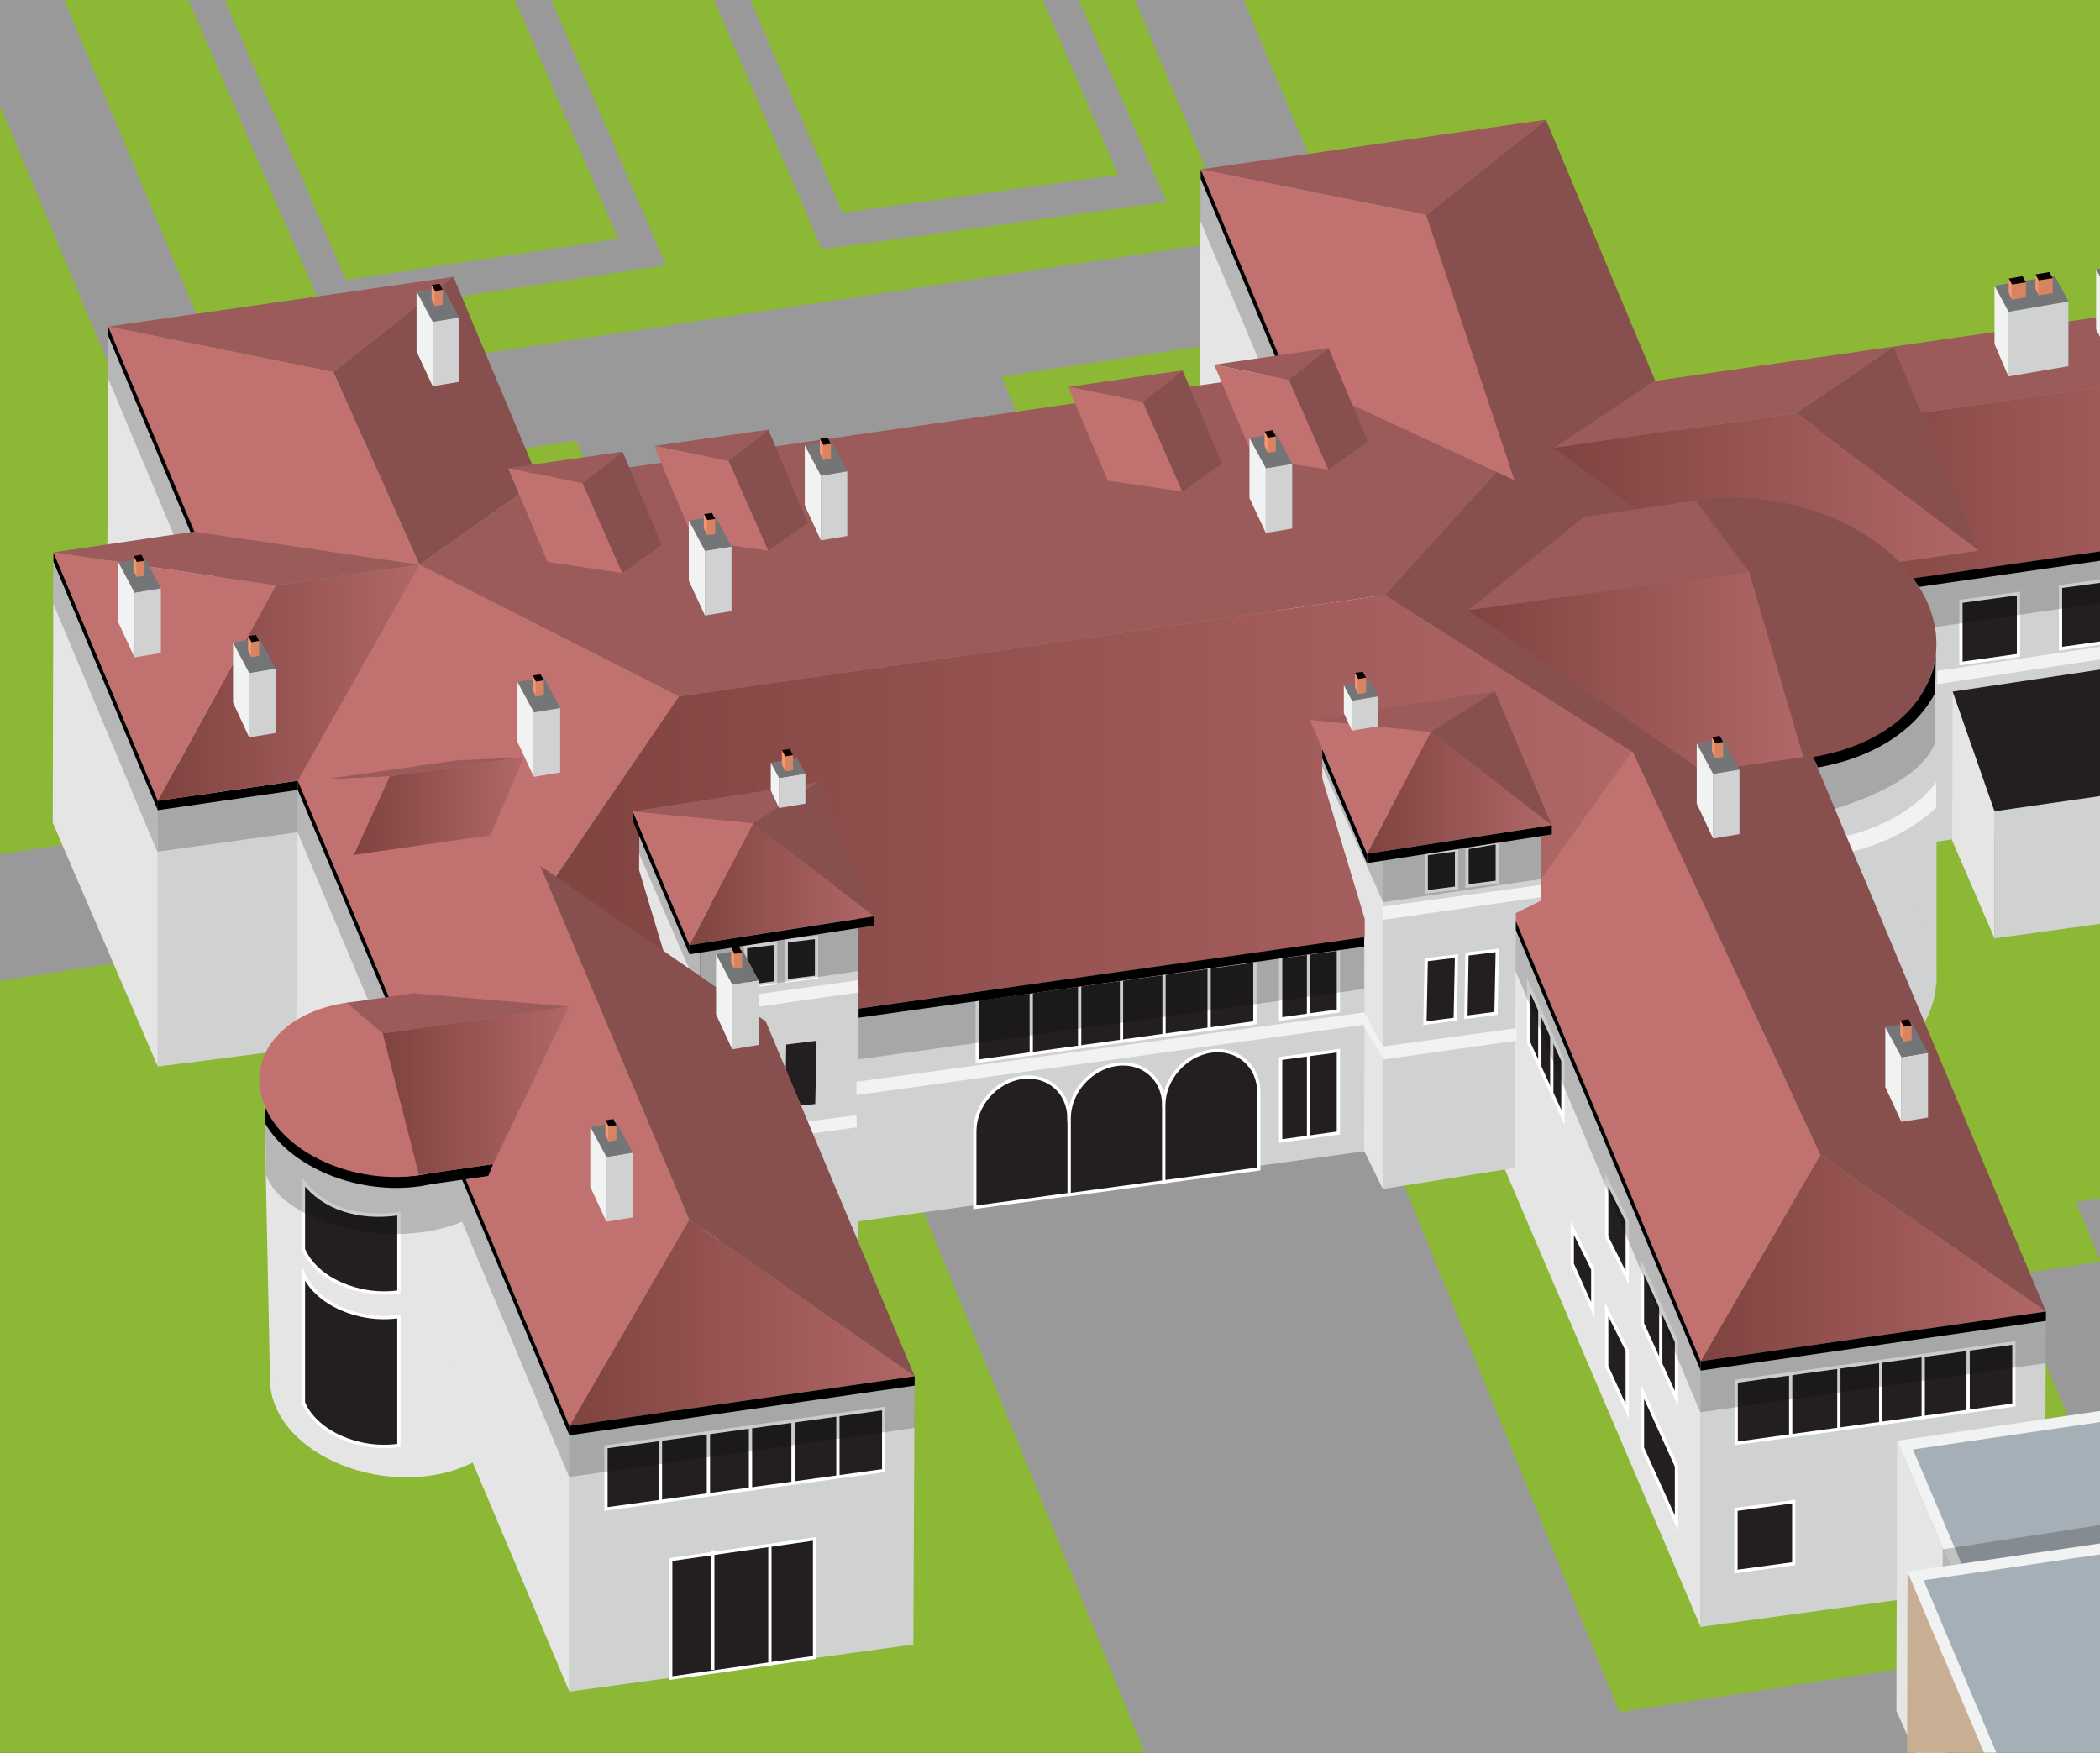 <?xml version="1.0" encoding="UTF-8"?>
<svg id="map" xmlns="http://www.w3.org/2000/svg" xmlns:xlink="http://www.w3.org/1999/xlink" viewBox="0 0 96.34 80.41">
  <rect x="0" y="0" width="96.34" height="80.41" fill="#333333" stroke="none"/>
  <defs>
    <style>
      .cls-1 {
        fill: #c8af94;
      }

      .cls-1, .cls-2, .cls-3, .cls-4, .cls-5, .cls-6, .cls-7, .cls-8, .cls-9, .cls-10, .cls-11, .cls-12, .cls-13, .cls-14, .cls-15, .cls-16, .cls-17, .cls-18, .cls-19, .cls-20, .cls-21, .cls-22, .cls-23, .cls-24, .cls-25, .cls-26, .cls-27, .cls-28, .cls-29, .cls-30, .cls-31, .cls-32 {
        stroke-width: 0px;
      }

      .cls-2 {
        fill: #747577;
      }

      .cls-33, .cls-34 {
        stroke: #fff;
        stroke-width: .15px;
      }

      .cls-33, .cls-34, .cls-35 {
        stroke-miterlimit: 10;
      }

      .cls-33, .cls-31 {
        fill: #231f20;
      }

      .cls-3 {
        fill: #a5afb7;
      }

      .cls-4 {
        fill: url(#linear-gradient);
      }

      .cls-5 {
        opacity: .2;
      }

      .cls-5, .cls-15 {
        fill: #000;
      }

      .cls-6 {
        fill: url(#linear-gradient-11);
      }

      .cls-7 {
        fill: url(#linear-gradient-10);
      }

      .cls-8 {
        fill: #0b0000;
      }

      .cls-9 {
        fill: #8cb835;
      }

      .cls-10 {
        fill: #d0d1d1;
      }

      .cls-11 {
        fill: #f1f2f2;
      }

      .cls-12 {
        fill: #d88461;
      }

      .cls-13 {
        fill: #9b5b5b;
      }

      .cls-34, .cls-35 {
        fill: none;
      }

      .cls-14 {
        fill: #999;
      }

      .cls-16 {
        fill: #884f4f;
      }

      .cls-17 {
        fill: #f7966e;
      }

      .cls-18 {
        fill: #ac9485;
      }

      .cls-19 {
        fill: #b59f86;
      }

      .cls-20 {
        fill: #f2f2f2;
      }

      .cls-21 {
        fill: url(#linear-gradient-4);
      }

      .cls-22 {
        fill: url(#linear-gradient-2);
      }

      .cls-23 {
        fill: url(#linear-gradient-3);
      }

      .cls-24 {
        fill: url(#linear-gradient-8);
      }

      .cls-25 {
        fill: url(#linear-gradient-9);
      }

      .cls-26 {
        fill: url(#linear-gradient-7);
      }

      .cls-27 {
        fill: url(#linear-gradient-5);
      }

      .cls-28 {
        fill: url(#linear-gradient-6);
      }

      .cls-35 {
        stroke: #999;
        stroke-width: 1.53px;
      }

      .cls-29 {
        fill: #3f7fb7;
      }

      .cls-30 {
        fill: #c27171;
      }

      .cls-32 {
        fill: #e5e5e5;
      }
    </style>
    <linearGradient id="linear-gradient" x1="78.02" y1="57.72" x2="93.86" y2="57.72" gradientUnits="userSpaceOnUse">
      <stop offset="0" stop-color="#7f4340"/>
      <stop offset="1" stop-color="#b16767"/>
    </linearGradient>
    <linearGradient id="linear-gradient-2" x1="26.12" y1="60.69" x2="41.96" y2="60.69" xlink:href="#linear-gradient"/>
    <linearGradient id="linear-gradient-3" x1="25.19" y1="37.08" x2="74.9" y2="37.08" xlink:href="#linear-gradient"/>
    <linearGradient id="linear-gradient-4" x1="83.35" y1="21.71" x2="103.77" y2="21.71" xlink:href="#linear-gradient"/>
    <linearGradient id="linear-gradient-5" x1="16.23" y1="36.98" x2="24.02" y2="36.98" xlink:href="#linear-gradient"/>
    <linearGradient id="linear-gradient-6" x1="71.29" y1="22.9" x2="90.79" y2="22.9" xlink:href="#linear-gradient"/>
    <linearGradient id="linear-gradient-7" x1="62.71" y1="36.38" x2="71.19" y2="36.38" xlink:href="#linear-gradient"/>
    <linearGradient id="linear-gradient-8" x1="31.63" y1="40.56" x2="40.11" y2="40.56" xlink:href="#linear-gradient"/>
    <linearGradient id="linear-gradient-9" x1="67.35" y1="30.81" x2="82.73" y2="30.81" xlink:href="#linear-gradient"/>
    <linearGradient id="linear-gradient-10" x1="17.56" y1="50.04" x2="26.1" y2="50.04" xlink:href="#linear-gradient"/>
    <linearGradient id="linear-gradient-11" x1="7.24" y1="31.32" x2="19.25" y2="31.32" xlink:href="#linear-gradient"/>
  </defs>
  <path class="cls-29" d="M189.25-164.56c-29.17,1.36-297.8,23.06-344.95,49.52-54.34,30.49-44.77,99.72-38.67,153.31,5.63,49.44,383.61-202.83,383.61-202.83Z"/>
  <path class="cls-9" d="M980.76,346.27c28.49-59.5-54.18-238.94-89.6-311.4-35.42-72.46-99.31-161.2-174.79-189.26-90.3-33.58-194.59-32.77-237.48-30.9-42.89,1.87-93.1,4.07-93.1,4.07l-233.81,19.08-24.03,1.96s-56.16,2.4-75.69,30.97c-6.71,9.81-16.38,20.43-28.27,29.83-13.78,10.88-39.39,18.35-39.39,18.35l-29.13-9.37s-11.94-4.07-10.96-.9,18.31,12.58,18.44,15.56c.13,2.98-12.37,14.29-34.96,12.03-9.15-.92-21.33-3.28-33.48-4.18-23.56-1.75-47.15,5.09-59.36,13.57-10.35,7.18-32.9,9.16-32.9,9.16-6.44,38.33,5.76,106.07,11.91,142.45,5.14,30.4,21.38,65.17,46.03,86.84,28.13,24.72,57.57,26.63,91.86,23.23,7.15-.71,23.43-2.2,43.21-.85,13.92.95,48.06,18.99,102.01,9.5,59.09-10.4,97.23-53.48,116.74-56.98,113.83-20.43,169.77-26.66,210.8-11.19,35.96,13.56,71.64,69.79,94.2,112.05,14.69,27.52,19.82,34.68,41.29,57.21,40.42,42.4,156.79,80.32,230.79,87.01,74,6.69,162.07-.18,189.67-57.81Z"/>
  <path class="cls-14" d="M101.73,240.67c5.6-11.89,6.52-30.33,2.48-49.33-2.11-9.88-.14-16.91,1.63-20.1,7.19-1.63,11.59-6.06,10.58-10.63,2.44-2.48,13.32-11.48,46.58-16.5l265.8-40.14c6.05,4.33,29.04,21.17,44.85,37.69,19.37,20.24,38.15,41.14,55.06,74.15l9-1.66c-17.2-33.56-36.25-54.77-55.9-75.3-14.43-15.08-34.13-30.01-42.89-36.41l99.41-15.01c5.75,3.16,24.7,13.99,30.86,22.56l.58.81c7.37,10.26,17.46,24.32,43.68,34.48,12.09,4.68,24.87,9.9,36.5,17.67,12.27,8.19,22.19,18.61,30.35,31.85,12.37,20.09,25.52,47.31,36.08,69.18,4.86,10.07,9.06,18.76,12.38,25.1,10.49,20.02,16.93,31.68,27.5,38.62,2.61,1.71,5.08,3.01,7.26,4.16,6.37,3.35,11.41,6,16.08,17.14l23.49,56.02,5.06.33-24.09-57.03c-5.02-11.97-10.81-15.02-17.51-18.54-2.19-1.15-4.46-2.34-6.9-3.95-9.91-6.51-16.22-17.94-26.51-37.59-3.31-6.32-7.5-14.99-12.35-25.04-10.58-21.91-23.75-49.19-36.18-69.37-18.17-29.5-41.85-40.5-68.66-50.89-25.05-9.7-34.42-22.76-41.96-33.25l-.59-.82c-5.92-8.24-22.17-17.99-29.76-22.27l29.6-4.47c2.38-.28,4.74-.58,7.03-.93,21.71-3.28,21.85-10.44,20.53-13.59-.19-.44-.56-1.36-1.08-2.62l10.58-1.35,4.96,12.21,7.69-.85-5.02-12.33,55.17-7.91-4.29-10.22-4.23,1.78,2.01,4.78-50.49,7.2-2.54-5.68-7.18,2.04,2.09,4.61-10.53,1.34c-3.88-9.49-10.49-25.68-13.44-32.72-4.06-9.67-22.65-10.64-28.9-9.7-6.25.94-24.67,3.73-34.21,5.17-4.56.69-7.68-1.29-9.86-3.94l-17.77-42.36c-1.83-10.9.05-28.92,18.8-33.07l8.13-1.23c21.55-3.25,53.86-.4,78.58,6.95,3.66,1.09,9.72,2.86,17.39,5.09,43.04,12.56,143.82,41.96,167.23,52.57,23.33,10.57,48.92,33.04,60.36,44.66,5.15,5.23,11.52,12.58,15.05,23.05,3.87,11.49,3.66,24.41-.66,39.51l9.28.95c9.93-34.75-3.1-53.73-15.57-66.39-3.25-3.3-32.62-32.62-62.79-46.29-24.15-10.94-121.84-39.45-168.79-53.14-7.65-2.23-13.7-4-17.33-5.08-26.97-8.02-61.15-10.98-85.05-7.37l-38.86,5.87-15.49-36.93c-4.51-10.75-21.41-20.64-39.32-23.01-18.29-2.42-34.79-.83-47.7,2.79l-7.15,1.71c-4.76,1.33-13.58,3.75-22.82,6.03l-2.99-7.12c6.41-2.14,9.91-6.68,8.03-11.15l-.39-.92,9.85-1.49-1.46-3.49-9.85,1.49-2.26-5.33,9.85-1.49-1.46-3.49-10.29,1.55c-.96-.83-2.72-2.02-4.83-2.92l-3.2-7.63-5.81.88,2.11,5.03c-2.2-.22-4.51-.18-6.81.16l-.56.08c-7.61,1.15-12.67,5.3-12.57,9.81l-10.18,1.54,1.46,3.49,9.74-1.47,1.99,4.74-9.96,1.5,1.46,3.49,9.96-1.5.39.92c1.78,4.25,7.9,7.18,14.81,7.51l3.39,8.08c-8.25,1.85-15.8,3.25-19.94,3.28-13.81.11-24.45-2.62-38.47-7.39-3.02-1.03-5.78-2.24-8.71-3.52-9.38-4.11-20-8.76-38.76-5.93l-79.93,12.07c-7.79,1.18-14.51,4.52-18.42,9.18-3.18,3.79-4.42,8.21-3.67,12.98l-2.37.36c-3.12.47-5.02,2.38-4.24,4.25l19.56,46.61c.78,1.87,3.97,3.01,7.09,2.54l1.78-.27,1.46,3.48-36.09,5.45c-1.61-1.43-4.26-2.16-6.97-1.75-2.3.35-4.12,1.44-5,3-.11.19-.2.39-.27.59l-52.16,7.88-9.22-21.97L-12.4-24.73,13.55,37.14l-41.3,6.24c-3.89.59-12.97-.99-18.54-2.36-.07-.74-.26-1.48-.57-2.23-2.69-6.41-13.56-10.31-24.24-8.69-10.68,1.61-17.18,8.14-14.49,14.54,2.69,6.41,13.56,10.31,24.24,8.69,6.12-.92,10.86-3.46,13.29-6.66,3.8.87,10.63,2.24,16.75,2.45.12,2.96.62,7.58,2.4,11.83.61,1.44,1.44,3.09,2.33,4.84,2.97,5.84,7.03,13.85,4.16,18.7-.33.56-.69,1.16-1.07,1.78-2.84,4.71-6.56,10.87-8.18,17.93-3.61.11-10.13.72-19.77,3.18-5.57,1.42-13.81,3.16-22.52,5.01-15.07,3.19-32.15,6.81-42.13,10.13-3.92,1.3-7.58,2.55-11.13,3.77-10.4,3.56-19.39,6.64-27.58,8.34-10.89,2.26-18.03,3.18-18.21,3.2l2.2,4.58c.18-.02,5.89-.99,16.94-3.29,8.47-1.76,17.58-4.88,28.13-8.49,3.54-1.21,7.19-2.46,11.09-3.76,9.74-3.23,26.68-6.82,41.63-9.99,8.76-1.86,17.04-3.61,22.71-5.05,8.55-2.18,14.48-2.83,17.92-3-.25,3.27.02,6.69,1.09,10.22,3.29,10.84,10.51,26.31,13.98,33.74.89,1.9,1.59,3.4,1.86,4.04.63,1.49,2.09,4.99,6.91,7.45,5.45,2.78,13.31,3.42,23.38,1.9l65-9.82,3.39,8.09c1.59,3.8,6.64,6.54,12.63,7.32-1.56,3.92-3.06,10.68-1,20.31,3.89,18.28,3.07,35.87-2.2,47.07l9.06,1.54ZM328.41-120.95l-4.36-10.4c-.97-2.32,1.38-4.67,5.24-5.26l.56-.08c3.86-.58,7.79.83,8.76,3.14l4.36,10.4c.97,2.32-1.38,4.67-5.24,5.26l-.56.08c-3.86.58-7.79-.83-8.76-3.14ZM370.09,23.68l-22.32,25.63-11.92,1.8-40.07-16.21,74.3-11.22ZM287.36,36.17l10.69,25.49,4.23-1.78-8.8-20.97,41.81,16.91,14.83-2.24,23.94-27.5,9.5,22.65,4.23-1.78-10.25-24.42,22.95-3.47,24.05,57.32-58.93,8.9-6.62-15.78-16.79,2.54,6.62,15.78-57.52,8.69-24.05-57.32,20.1-3.04ZM435.33,92.83c-.82-1.97-4.39-10.47-6.14-14.64l.93-.39-24.93-59.42,89.69-13.55,32.88,78.37-85.77,12.95c-2.79-.73-6.05-1.87-6.66-3.32ZM316.96,25.39l-20.46-48.76,175.43-26.49L492.39-1.1l-175.43,26.49ZM267.03-24.75c-1.66-3.96-11.54-27.51-12.22-29.13-.75-1.78-.42-4.76,5.83-5.71,6.25-.94,30.1-4.55,30.1-4.55l2.9,6.91,9.7-1.47s.24-1.09,1.64-1.93c1.4-.84,4.28-.65,4.28-.65l2.98,7.1s1.56.39,2.39,2.37c.83,1.97,2.53,6.02,2.53,6.02l-1.64.25,1.12,2.66,1.97-.3,1.78,4.24-22.37,3.38,2.41,5.75-33.39,5.04ZM146.3-94.12c2.58-3.07,6.62-5.22,11.54-5.96l31.41-4.62,9.04,21.55,4.23-1.78-8.59-20.48,40.16-6.19c14.12-2.13,21.24.99,30.26,4.94,3.03,1.33,6.17,2.7,9.69,3.9,15.33,5.21,32.25,10.42,47.55,10.89,8.84.28,21.6-.73,34.32-3.02l-.03.07c1.37.53,2.75,1.05,4.12,1.58,2.61,1,5.21,2,7.82,3,2.52.97,5,2.01,7.48,3.06,1.35.57,2.53,1.52,3.75,2.34l3.68,2.48c1.01.68,2.01,1.36,3.02,2.03l4.5-2.67-11.38-7.49,26.99-4.01.67-3.07-30,4.47c-1.32.2-2.78.15-4.02-.34-2.74-1.08-5.48-2.1-8.25-3.1-.03-.01-.07-.02-.1-.04,5.74-1.3,11.29-2.88,16.26-4.72l8.92-2.5c1.37-.38,2.68-.81,3.94-1.24,2.61-.64,5.46-1.27,7.49-1.53,1.31-.17,2.5-.28,3.59-.34l-.04.38c14.1,1.36,25.33,5.31,28.81,8.36.33.44,1.1,2.1,1.66,3.62l4.3-1.6c-.72-1.94-1.8-4.46-2.86-5.4-2.71-2.42-7.99-4.72-14.55-6.51.06-.12.11-.23.16-.33.57-1.14,3.25-.6,4.4-.35,1.15.25,5.84,1.43,6.21,1.06.12-.12.27-.36.42-.65,10.06,3.48,18.57,9.66,21.25,16.05l15.49,36.93-45.8,6.92c-.94-1.96-1.99-4.35-2.2-5.46-.46-2.34-2.22-10.57-2.3-10.92l-4.49.96c.02.09,1.83,8.54,2.28,10.84.27,1.38,1.16,3.51,1.97,5.29l-6.15.93-5.62-13.39c-1.48-3.54-7.58-3.75-10.13-3.67l.13,4.59c2.41-.07,5.18.39,5.8.95l5.13,12.23-44.28,6.65-2.47-6.02-4.95.9-33.52,4.91-12.83-30.59-4.77.72-1.37-3.26-66.4,10.13,16.69,39.79-22.83,3.45c-1-2-6.26-11.09-20.53-14.52-13.28-3.19-20.08-1.17-28.31-2.44-7.61-1.18-15.92-3.56-21.2-4.41l-2.9-6.84c7.82-1.18,41.95-6.4,41.95-6.4l-3.34-4.13s-34.73,5.29-40.45,6.16l-3.9-9.5c7.82-1.18,39.94-6.04,39.94-6.04l-1.87-4.41s-34.19,5.22-39.91,6.08l-6.21-14.68c-2.75-6.55-.72-11.02,1.46-13.62ZM110.49-18.08c1.4-.21,2.57.16,3.07.49-.27.18-.75.39-1.44.5-1.41.21-2.59-.17-3.08-.49.27-.18.75-.4,1.45-.5ZM40.3-28.05L56.69,11l-46.19,6.98L-5.89-21.07l46.19-6.98ZM51.86,31.36l-5.91-14.09,12.57-1.9,5.91,14.09-12.57,1.9ZM12.32,22.34l14.11-2.13,5.91,14.09-14.11,2.13-5.91-14.09ZM-63.64,47.86c-5.65.85-11.39-1.21-12.81-4.6-1.42-3.39,2.02-6.84,7.66-7.69,5.65-.85,11.39,1.21,12.81,4.6s-2.02,6.84-7.66,7.69ZM77.55,150.87h0l-65,9.82c-15.67,2.37-17.67-2.41-18.86-5.26-.3-.72-.98-2.17-1.92-4.19-3.43-7.35-10.57-22.64-13.78-33.23-2.59-8.55.21-16.66,3.6-23.22,4.26-.47,8.57-1.69,9.08-3.09.09-.24.24-.68.42-1.26l40.67-.67,61.17-9.45-.69-4.54-60.86,9.41-38.89.64c.82-2.88,1.6-5.93,1.6-7.1,0-2.24-2.97-3.19-4.67-3.35-.96-.09-1.82-.51-2.5-1.1-1.1-3.5-2.88-7-4.48-10.16-.85-1.68-1.65-3.26-2.2-4.57-1.7-4.05-2.07-8.64-2.13-11.25l96.12-14.52-2.3-5.48-2.81.42L54.2-6.78l51.37-7.76c1.3,1.31,3.42,2.1,5.72,2.1.5,0,1-.04,1.51-.11,2.3-.35,4.12-1.44,5-3,.16-.29.29-.59.38-.89l36.51-5.51,4.62,11.01,13.83-2.09,14.91-2.25,9.98,23.78,3.3,2.86,1.38,3.29-5.04.76,1.92,4.57-8.11,1.23,2.24,5.34,15.13-2.29c9.93-1.5,7.83-6.51,6.94-8.64l-4.47-10.66,3-.45-2.65-6.32,6.31-.99,3.65-9.19c.1-.04.2-.07.3-.11l69.91-10.56,9.79,23.35-30.79,4.69,2.1,5,30.79-4.69,8.57,20.42-47.36,7.23-2.33-5.55-7.46,1.13,2.33,5.55-74.25,11.14-2.03-4.83-2.63.4-7.53-17.96-4.93.75-4.14-22.64-39.39,5.54,1.1,5.73-8.52,2.64-4.09,22.61,23.52-3.55,5.75,13.72,11.02-1.66,1.61,3.84-43.42,6.56-1.49-3.55-12.83,1.94,1.15,2.73-4.22.64,6.07,14.47.5-.07.51,3.36,32.89-4.97-.69-4.54-25.79,3.89-2.73-6.5,9.15-1.38-.04-.09,18.55-2.8,2.8,6.68,4.23-1.78-2.35-5.61,41.15-6.21,2.8,6.68,4.23-1.78-2.35-5.61,48.75-7.36,2.32,5.54-46.35,7,.69,4.54,24.55-3.73,9.79,22.73,7.32-1.09-1-4.48-3.47.5-7.96-18.37,18.27-2.73,1.95,4.66,9.43-1.42-6.11-14.56,23.32-3.52,24.05,57.32-22.02,3.27-4.32-10.11-11.81,1.72,4.44,10.25-98.8,14.87-3.68-3.78-1.49-3.55-16.88,2.55,1.49,3.55,7.29-1.1c2.7.52,8.74,2.08,10.27,5.72,1.28,3.04.45,5.42-.86,7.19-4.44,2.68-10.6,5.23-17.59,6.29l-25.89,3.91s-8.42,1.1-16.29,2.29l-.56.08c-8.89,1.34-11.85,5.13-12.35,10.47ZM101.69,166.11l-.56.08c-3.86.58-7.79-.83-8.76-3.14l-5.18-11.68c-.97-2.32,1.38-4.67,5.24-5.26h0c3.86-.58,8.35.74,9.32,3.06l5.18,11.68c.97,2.32-1.38,4.67-5.24,5.26ZM113.57,153.55l-4.7-11.2,24.47-3.7c6.44-.97,13.06-3.29,18.62-6.53,2.59-1.5,4.77-3.1,6.43-4.68,1.4,3.35,2.71,6.46,3.11,7.42.52,1.23-1.2,2.83-2.96,4.09-24.85,3.98-38.17,10.12-44.98,14.58Z"/>
  <polygon class="cls-14" points="89.28 115.21 67.94 118.14 42.31 55.45 63.65 52.52 89.28 115.21"/>
  <polygon class="cls-35" points="52.41 8.64 38.18 10.6 23.88 -22.43 38.1 -24.38 52.41 8.64"/>
  <polygon class="cls-35" points="29.46 11.56 15.41 13.69 1.1 -19.34 15.16 -21.46 29.46 11.56"/>
  <polygon class="cls-32" points="26.12 77.61 4.92 27.37 4.96 14.98 26.12 65.42 26.12 77.61"/>
  <polygon class="cls-10" points="13.59 48.12 7.24 48.93 7.24 36.74 13.66 35.82 13.59 48.12"/>
  <polygon class="cls-32" points="64.71 42.95 55.04 20.34 55.08 7.77 64.71 30.77 64.71 42.95"/>
  <polygon class="cls-10" points="88.84 45.11 88.84 29.11 85.11 28.26 83.19 34.76 87.94 46.13 88.84 45.11"/>
  <path class="cls-10" d="M72.11,45.39c-1.38-3.29,1.16-6.49,5.67-7.14,4.51-.65,9.29,1.49,10.68,4.79,1.38,3.29-1.16,6.49-5.67,7.14-4.51.65-9.29-1.49-10.68-4.79Z"/>
  <polygon class="cls-10" points="68.34 52.02 32.31 57.01 32.31 44.83 68.4 39.72 68.34 52.02"/>
  <polygon class="cls-32" points="101.24 44.32 95.27 30.38 95.3 17.98 101.24 32.14 101.24 44.32"/>
  <polygon class="cls-10" points="98.19 37.33 82.12 39.53 82.12 27.34 98.26 25.02 98.19 37.33"/>
  <polygon class="cls-10" points="93.8 72.48 78.02 74.64 78.02 62.45 93.86 60.17 93.8 72.48"/>
  <polygon class="cls-10" points="41.9 75.45 26.12 77.61 26.12 65.42 41.96 63.14 41.9 75.45"/>
  <polygon class="cls-32" points="78.02 74.64 68.34 52.02 68.38 39.46 78.02 62.45 78.02 74.64"/>
  <polygon class="cls-13" points="4.96 14.98 15.3 17.07 20.8 12.7 4.96 14.98"/>
  <polygon class="cls-30" points="4.96 14.98 8.91 24.39 19.25 25.91 15.3 17.07 4.96 14.98"/>
  <polygon class="cls-16" points="20.8 12.7 24.72 22.04 19.25 25.91 15.3 17.07 20.8 12.7"/>
  <polygon class="cls-4" points="93.86 60.17 83.51 52.98 78.02 62.45 93.86 60.17"/>
  <polygon class="cls-30" points="78.02 62.45 69.46 42.06 74.9 34.46 83.51 52.98 78.02 62.45"/>
  <polygon class="cls-22" points="41.96 63.14 31.62 55.95 26.12 65.42 41.96 63.14"/>
  <polygon class="cls-30" points="26.12 65.42 19.32 49.22 24.79 39.73 31.62 55.95 26.12 65.42"/>
  <polygon class="cls-30" points="19.32 49.22 12.51 33.14 19.25 25.91 31.15 31.95 19.32 49.22"/>
  <polygon class="cls-30" points="7.24 36.74 12.66 26.86 2.45 25.34 7.24 36.74"/>
  <polygon class="cls-13" points="126.68 10.17 86.86 15.9 87.01 19.13 103.77 16.69 106.8 17.98 119.95 16.09 126.68 10.17"/>
  <polygon class="cls-18" points="16.23 39.22 17.87 35.62 14.78 35.77 16.23 39.22"/>
  <polygon class="cls-13" points="14.78 35.77 20.9 34.89 24.02 34.74 17.87 35.62 14.78 35.77"/>
  <polygon class="cls-13" points="24.72 22.04 19.25 25.91 31.15 31.95 63.52 27.3 74.83 14.83 24.72 22.04"/>
  <polygon class="cls-23" points="31.15 31.95 25.19 40.67 35.13 46.86 69.46 42.06 74.9 34.46 63.52 27.3 31.15 31.95"/>
  <polygon class="cls-30" points="101.24 32.14 98.26 25.02 87.79 26.53 83.66 19.58 103.77 16.69 106.8 17.98 105.49 19.68 106.74 22.67 101.24 32.14"/>
  <polygon class="cls-21" points="98.26 25.02 103.77 16.69 83.35 19.63 86.75 26.72 98.26 25.02"/>
  <polygon class="cls-27" points="16.23 39.22 22.5 38.32 24.02 34.74 17.87 35.62 16.23 39.22"/>
  <polygon class="cls-13" points="23.31 21.48 26.73 22.17 28.56 20.72 23.31 21.48"/>
  <polygon class="cls-30" points="23.31 21.48 25.12 25.78 28.55 26.29 26.73 22.17 23.31 21.48"/>
  <polygon class="cls-16" points="28.56 20.72 30.36 25 28.55 26.29 26.73 22.17 28.56 20.72"/>
  <polygon class="cls-13" points="30.01 20.46 33.43 21.15 35.25 19.71 30.01 20.46"/>
  <polygon class="cls-30" points="30.01 20.46 31.82 24.77 35.25 25.27 33.43 21.15 30.01 20.46"/>
  <polygon class="cls-16" points="35.25 19.71 37.06 23.99 35.25 25.27 33.43 21.15 35.25 19.71"/>
  <polygon class="cls-10" points="69.49 53.58 63.44 54.55 63.44 37.32 70.72 37.7 70.68 41.33 69.54 41.89 69.49 53.58"/>
  <polygon class="cls-32" points="63.44 54.55 62.58 52.8 62.61 42.16 60.66 35.71 60.66 33.68 62.62 35.25 63.44 37.21 63.44 54.55"/>
  <polygon class="cls-10" points="35.13 46.86 35.13 46.86 32.11 45.51 32.11 41.42 39.39 41.8 39.35 56.94 39.35 56.94 35.13 46.86"/>
  <polygon class="cls-32" points="32.11 45.51 30.56 44.04 30.56 44.04 29.32 39.92 29.33 37.89 31.29 39.45 32.11 41.42 32.11 45.51"/>
  <path class="cls-32" d="M23.5,62.96c.92,2.19-.77,4.31-3.77,4.74-3,.43-6.18-.99-7.09-3.18-.92-2.19.77-4.31,3.77-4.74s6.18.99,7.09,3.18Z"/>
  <polygon class="cls-32" points="12.13 50.74 12.39 63.4 21.37 63.82 17.13 53.14 12.13 50.74"/>
  <polygon class="cls-30" points="14.78 35.77 16.23 39.22 17.87 35.62 14.78 35.77"/>
  <polygon class="cls-32" points="7.24 48.93 2.42 37.74 2.45 25.34 7.24 36.74 7.24 48.93"/>
  <polygon class="cls-32" points="91.5 43.05 89.56 38.57 89.58 31.73 91.5 36.32 91.5 43.05"/>
  <polygon class="cls-10" points="100.21 41.85 91.5 43.05 91.5 36.32 100.25 35.96 100.21 41.85"/>
  <polygon class="cls-31" points="91.5 37.22 89.58 31.73 97.87 30.49 100.25 35.96 91.5 37.22"/>
  <polygon class="cls-33" points="97.18 29.39 94.53 29.76 94.53 26.91 97.18 26.55 97.18 29.39"/>
  <polygon class="cls-33" points="92.6 30.07 89.96 30.44 89.96 27.59 92.6 27.23 92.6 30.07"/>
  <polygon class="cls-33" points="66.82 40.74 65.43 40.92 65.43 39.17 66.82 38.98 66.82 40.74"/>
  <polygon class="cls-33" points="68.69 40.47 67.3 40.65 67.3 38.89 68.69 38.65 68.69 40.47"/>
  <polygon class="cls-33" points="66.76 46.76 65.37 46.94 65.43 44.03 66.82 43.86 66.76 46.76"/>
  <polygon class="cls-33" points="68.63 46.49 67.25 46.67 67.3 43.77 68.69 43.6 68.63 46.49"/>
  <polygon class="cls-33" points="35.58 45.09 34.2 45.27 34.2 43.44 35.58 43.27 35.58 45.09"/>
  <polygon class="cls-33" points="37.46 44.83 36.07 45 36.07 43.17 37.46 43 37.46 44.83"/>
  <polygon class="cls-31" points="37.4 50.65 36.74 50.72 36.05 49.1 36.07 47.92 37.46 47.75 37.4 50.65"/>
  <path class="cls-33" d="M49.04,51.31c0-1.2-.97-2.04-2.16-1.88-1.19.17-2.16,1.27-2.16,2.47v3.49l4.33-.59v-3.5Z"/>
  <path class="cls-33" d="M53.39,50.71c0-1.21-.97-2.05-2.17-1.88-1.2.17-2.17,1.28-2.17,2.48v3.5l4.35-.59v-3.51Z"/>
  <path class="cls-33" d="M57.75,50.11c0-1.21-.98-2.05-2.18-1.89-1.2.17-2.18,1.28-2.18,2.49v3.51l4.36-.59v-3.52Z"/>
  <polygon class="cls-33" points="57.57 46.92 44.83 48.69 44.83 45.84 57.57 44.08 57.57 46.92"/>
  <line class="cls-34" x1="49.53" y1="45.18" x2="49.53" y2="48.06"/>
  <line class="cls-34" x1="51.45" y1="44.93" x2="51.45" y2="47.81"/>
  <line class="cls-34" x1="53.4" y1="44.67" x2="53.4" y2="47.56"/>
  <line class="cls-34" x1="55.47" y1="44.36" x2="55.47" y2="47.24"/>
  <line class="cls-34" x1="47.31" y1="45.53" x2="47.31" y2="48.42"/>
  <polygon class="cls-33" points="61.4 46.38 58.75 46.75 58.75 43.9 61.4 43.54 61.4 46.38"/>
  <line class="cls-34" x1="60.03" y1="43.66" x2="60.03" y2="46.54"/>
  <polygon class="cls-33" points="61.4 51.98 58.75 52.35 58.75 48.56 61.4 48.2 61.4 51.98"/>
  <line class="cls-34" x1="60.03" y1="48.32" x2="60.03" y2="52.14"/>
  <polygon class="cls-33" points="37.37 76.04 30.77 76.99 30.77 71.55 37.37 70.6 37.37 76.04"/>
  <line class="cls-34" x1="32.7" y1="71.12" x2="32.7" y2="76.61"/>
  <line class="cls-34" x1="35.32" y1="70.95" x2="35.32" y2="76.44"/>
  <polygon class="cls-33" points="40.54 67.47 27.8 69.23 27.8 66.38 40.54 64.62 40.54 67.47"/>
  <line class="cls-34" x1="32.5" y1="65.73" x2="32.5" y2="68.61"/>
  <line class="cls-34" x1="30.3" y1="65.98" x2="30.3" y2="68.86"/>
  <line class="cls-34" x1="34.43" y1="65.47" x2="34.43" y2="68.35"/>
  <line class="cls-34" x1="36.38" y1="65.22" x2="36.38" y2="68.1"/>
  <line class="cls-34" x1="38.44" y1="64.91" x2="38.44" y2="67.79"/>
  <path class="cls-33" d="M13.92,58.44c.57,1.35,2.53,2.23,4.38,1.96v5.91c-1.85.27-3.81-.61-4.38-1.96v-5.91Z"/>
  <path class="cls-33" d="M13.92,54.23c.93,1.2,2.53,1.72,4.38,1.45v3.59c-1.85.27-3.81-.61-4.38-1.96v-3.08Z"/>
  <polygon class="cls-33" points="71.7 51.26 70.13 47.83 70.13 45.22 71.7 48.66 71.7 51.26"/>
  <line class="cls-34" x1="70.64" y1="46.33" x2="70.64" y2="48.91"/>
  <line class="cls-34" x1="71.19" y1="47.54" x2="71.19" y2="50.12"/>
  <polygon class="cls-33" points="92.39 64.46 79.65 66.22 79.65 63.37 92.39 61.61 92.39 64.46"/>
  <line class="cls-34" x1="84.36" y1="62.72" x2="84.36" y2="65.6"/>
  <line class="cls-34" x1="82.15" y1="62.97" x2="82.15" y2="65.85"/>
  <line class="cls-34" x1="86.28" y1="62.46" x2="86.28" y2="65.34"/>
  <line class="cls-34" x1="88.23" y1="62.21" x2="88.23" y2="65.09"/>
  <line class="cls-34" x1="90.29" y1="61.9" x2="90.29" y2="64.78"/>
  <polygon class="cls-33" points="76.91 64.16 75.35 60.72 75.35 58.12 76.91 61.56 76.91 64.16"/>
  <polygon class="cls-33" points="76.91 69.87 75.35 66.43 75.35 63.83 76.91 67.27 76.91 69.87"/>
  <polygon class="cls-33" points="74.65 64.75 73.71 62.68 73.71 60.07 74.65 61.96 74.65 64.75"/>
  <polygon class="cls-33" points="74.65 58.62 73.71 56.74 73.71 54.14 74.65 56.02 74.65 58.62"/>
  <polygon class="cls-33" points="73.07 60.09 72.13 57.99 72.13 56.34 73.07 58.23 73.07 60.09"/>
  <line class="cls-34" x1="76.19" y1="59.96" x2="76.19" y2="62.59"/>
  <polygon class="cls-33" points="82.29 71.74 79.64 72.1 79.64 69.25 82.29 68.89 82.29 71.74"/>
  <polygon class="cls-20" points="98.22 29.97 88.87 31.39 88.87 30.78 98.21 29.4 98.22 29.97"/>
  <path class="cls-20" d="M84.7,38.35c1.8-.42,3.27-1.33,4.13-2.47v1.17c-.94.89-2.28,1.62-3.82,2.01l-.32-.71Z"/>
  <polygon class="cls-20" points="70.68 41.16 63.45 42.2 63.45 41.59 70.67 40.6 70.68 41.16"/>
  <polygon class="cls-20" points="39.39 45.53 33.91 46.31 32.88 45.87 39.38 44.97 39.39 45.53"/>
  <polygon class="cls-20" points="69.58 47.74 63.45 48.61 63.45 48.01 69.57 47.17 69.58 47.74"/>
  <polygon class="cls-20" points="39.31 51.72 37.27 52 37.06 51.45 39.29 51.16 39.31 51.72"/>
  <polygon class="cls-20" points="62.6 47.01 39.29 50.24 39.29 49.63 62.58 46.45 62.6 47.01"/>
  <polygon class="cls-20" points="63.46 48.57 62.58 47.11 62.58 46.45 63.45 48.01 63.46 48.57"/>
  <polygon class="cls-5" points="82.99 27.27 82.99 29.61 98.25 27.39 98.26 25.02 82.99 27.27"/>
  <path class="cls-5" d="M82.98,33.13c1.8-.42,4.94-2.04,5.81-3.18l-.04,4.18c-.72,1.78-3.87,2.82-5.41,3.21l-.36-4.21Z"/>
  <polygon class="cls-16" points="74.83 14.83 86.05 41.57 63.52 27.3 74.83 14.83"/>
  <polygon class="cls-16" points="93.86 60.17 85.27 39.7 74.78 34.23 83.51 52.98 93.86 60.17"/>
  <polygon class="cls-13" points="55.08 7.77 65.42 9.86 70.92 5.49 55.08 7.77"/>
  <polygon class="cls-30" points="55.08 7.77 59.03 17.19 69.48 22.03 65.42 9.86 55.08 7.77"/>
  <polygon class="cls-16" points="70.92 5.49 74.83 14.83 69.48 22.03 65.42 9.86 70.92 5.49"/>
  <polygon class="cls-13" points="86.86 15.9 75.89 17.48 71.29 20.55 82.41 18.95 86.86 15.9"/>
  <polygon class="cls-28" points="90.79 25.26 79.78 26.85 71.29 20.55 82.41 18.95 90.79 25.26"/>
  <polygon class="cls-16" points="86.86 15.9 82.41 18.95 90.79 25.26 86.86 15.9"/>
  <polygon class="cls-13" points="49 17.75 52.43 18.44 54.25 16.99 49 17.75"/>
  <polygon class="cls-30" points="49 17.75 50.82 22.05 54.24 22.55 52.43 18.44 49 17.75"/>
  <polygon class="cls-16" points="54.25 16.99 56.06 21.27 54.24 22.56 52.43 18.44 54.25 16.99"/>
  <polygon class="cls-5" points="78.02 62.45 78.02 64.79 93.85 62.54 93.86 60.17 78.02 62.45"/>
  <polygon class="cls-5" points="63.45 39.06 63.45 41.39 70.7 40.33 70.72 37.93 63.45 39.06"/>
  <polygon class="cls-5" points="69.54 42.25 69.53 44.55 78.01 64.82 78.02 62.45 69.54 42.25"/>
  <polygon class="cls-5" points="60.65 33.15 60.66 35.17 63.45 41.39 63.47 38.99 60.65 33.15"/>
  <g>
    <polygon class="cls-13" points="68.58 31.71 65.65 33.58 60.1 33.03 68.58 31.71"/>
    <polygon class="cls-30" points="60.1 33.03 65.65 33.58 62.71 39.17 60.1 33.03"/>
    <polygon class="cls-26" points="62.71 39.17 65.65 33.58 71.19 37.86 62.71 39.17"/>
    <polygon class="cls-16" points="71.19 37.86 65.65 33.58 68.58 31.71 71.19 37.86"/>
  </g>
  <polygon class="cls-5" points="39.39 46.27 39.39 48.6 62.58 45.37 62.58 43 39.39 46.27"/>
  <polygon class="cls-5" points="32.12 43.28 32.12 45.61 39.38 44.55 39.4 42.15 32.12 43.28"/>
  <polygon class="cls-5" points="29.33 37.72 29.31 39.14 32.12 45.61 32.14 43.21 29.33 37.72"/>
  <g>
    <polygon class="cls-13" points="37.5 35.9 34.57 37.77 29.02 37.22 37.5 35.9"/>
    <polygon class="cls-30" points="29.02 37.22 34.57 37.77 31.63 43.36 29.02 37.22"/>
    <polygon class="cls-24" points="31.63 43.36 34.57 37.77 40.11 42.04 31.63 43.36"/>
    <polygon class="cls-16" points="40.11 42.04 34.57 37.77 37.5 35.9 40.11 42.04"/>
  </g>
  <polygon class="cls-5" points="26.12 65.42 26.12 67.76 41.96 65.51 41.96 63.14 26.12 65.42"/>
  <polygon class="cls-5" points="21.16 53.61 21.2 56.05 26.12 67.79 26.12 65.42 21.16 53.61"/>
  <path class="cls-5" d="M21.16,53.61c-1.8-.42-8.1-1.95-9-3.15l.04,3.43c.72,2.14,5.59,3.57,9,2.16l-.04-2.44Z"/>
  <polygon class="cls-10" points="29.03 52.88 27.82 53.08 27.82 56.05 29.03 55.85 29.03 52.88"/>
  <polygon class="cls-2" points="28.29 51.5 27.08 51.7 27.82 53.08 29.03 52.88 28.29 51.5"/>
  <polygon class="cls-11" points="27.82 53.08 27.08 51.7 27.08 54.45 27.82 56.05 27.82 53.08"/>
  <g>
    <polygon class="cls-12" points="28.28 51.62 27.92 51.68 27.92 52.37 28.28 52.31 28.28 51.62"/>
    <polygon class="cls-8" points="28.14 51.34 27.77 51.4 27.92 51.68 28.28 51.62 28.14 51.34"/>
    <polygon class="cls-17" points="27.92 51.68 27.77 51.4 27.77 52.05 27.92 52.37 27.92 51.68"/>
  </g>
  <polygon class="cls-10" points="25.7 32.48 24.49 32.68 24.49 35.64 25.7 35.44 25.7 32.48"/>
  <polygon class="cls-2" points="24.96 31.09 23.74 31.29 24.49 32.68 25.7 32.48 24.96 31.09"/>
  <polygon class="cls-11" points="24.49 32.68 23.74 31.29 23.74 34.04 24.49 35.64 24.49 32.68"/>
  <g>
    <polygon class="cls-12" points="24.95 31.21 24.58 31.27 24.58 31.96 24.95 31.9 24.95 31.21"/>
    <polygon class="cls-8" points="24.8 30.94 24.44 30.99 24.58 31.27 24.95 31.21 24.8 30.94"/>
    <polygon class="cls-17" points="24.58 31.27 24.44 30.99 24.44 31.64 24.58 31.96 24.58 31.27"/>
  </g>
  <polygon class="cls-10" points="21.06 14.56 19.85 14.76 19.85 17.72 21.06 17.52 21.06 14.56"/>
  <polygon class="cls-2" points="20.32 13.17 19.11 13.37 19.85 14.76 21.06 14.56 20.32 13.17"/>
  <polygon class="cls-11" points="19.85 14.76 19.11 13.37 19.11 16.12 19.85 17.72 19.85 14.76"/>
  <g>
    <polygon class="cls-12" points="20.31 13.29 19.95 13.35 19.95 14.04 20.31 13.98 20.31 13.29"/>
    <polygon class="cls-8" points="20.17 13.02 19.8 13.07 19.95 13.35 20.31 13.29 20.17 13.02"/>
    <polygon class="cls-17" points="19.95 13.35 19.8 13.07 19.8 13.72 19.95 14.04 19.95 13.35"/>
  </g>
  <polygon class="cls-10" points="33.56 25.07 32.34 25.27 32.34 28.24 33.56 28.04 33.56 25.07"/>
  <polygon class="cls-2" points="32.81 23.68 31.6 23.88 32.34 25.27 33.56 25.07 32.81 23.68"/>
  <polygon class="cls-11" points="32.34 25.27 31.6 23.88 31.6 26.64 32.34 28.24 32.34 25.27"/>
  <g>
    <polygon class="cls-12" points="32.81 23.81 32.44 23.86 32.44 24.55 32.81 24.5 32.81 23.81"/>
    <polygon class="cls-8" points="32.66 23.53 32.29 23.59 32.44 23.86 32.81 23.81 32.66 23.53"/>
    <polygon class="cls-17" points="32.44 23.86 32.29 23.59 32.29 24.24 32.44 24.55 32.44 23.86"/>
  </g>
  <polygon class="cls-10" points="38.87 21.62 37.66 21.82 37.66 24.79 38.87 24.59 38.87 21.62"/>
  <polygon class="cls-2" points="38.13 20.23 36.92 20.43 37.66 21.82 38.87 21.62 38.13 20.23"/>
  <polygon class="cls-11" points="37.66 21.82 36.92 20.43 36.92 23.19 37.66 24.79 37.66 21.82"/>
  <g>
    <polygon class="cls-12" points="38.12 20.36 37.76 20.41 37.76 21.1 38.12 21.05 38.12 20.36"/>
    <polygon class="cls-8" points="37.97 20.08 37.61 20.14 37.76 20.41 38.12 20.36 37.97 20.08"/>
    <polygon class="cls-17" points="37.76 20.41 37.61 20.14 37.61 20.79 37.76 21.1 37.76 20.41"/>
  </g>
  <polygon class="cls-10" points="36.95 35.49 35.74 35.69 35.74 37.07 36.95 36.87 36.95 35.49"/>
  <polygon class="cls-2" points="36.57 34.79 35.36 34.99 35.74 35.69 36.95 35.49 36.57 34.79"/>
  <polygon class="cls-11" points="35.74 35.69 35.36 34.99 35.36 36.26 35.74 37.07 35.74 35.69"/>
  <g>
    <polygon class="cls-12" points="36.38 34.64 36.02 34.7 36.02 35.39 36.38 35.33 36.38 34.64"/>
    <polygon class="cls-8" points="36.23 34.36 35.87 34.42 36.02 34.7 36.38 34.64 36.23 34.36"/>
    <polygon class="cls-17" points="36.02 34.7 35.87 34.42 35.87 35.07 36.02 35.39 36.02 34.7"/>
  </g>
  <polygon class="cls-10" points="63.23 31.94 62.02 32.14 62.02 33.52 63.23 33.32 63.23 31.94"/>
  <polygon class="cls-2" points="62.86 31.24 61.65 31.44 62.02 32.14 63.23 31.94 62.86 31.24"/>
  <polygon class="cls-11" points="62.02 32.14 61.65 31.44 61.65 32.72 62.02 33.52 62.02 32.14"/>
  <g>
    <polygon class="cls-12" points="62.67 31.09 62.3 31.15 62.3 31.84 62.67 31.78 62.67 31.09"/>
    <polygon class="cls-8" points="62.52 30.82 62.16 30.87 62.3 31.15 62.67 31.09 62.52 30.82"/>
    <polygon class="cls-17" points="62.3 31.15 62.16 30.87 62.16 31.52 62.3 31.84 62.3 31.15"/>
  </g>
  <polygon class="cls-10" points="88.45 48.3 87.23 48.5 87.23 51.47 88.45 51.27 88.45 48.3"/>
  <polygon class="cls-2" points="87.7 46.92 86.49 47.12 87.23 48.5 88.45 48.3 87.7 46.92"/>
  <polygon class="cls-11" points="87.23 48.5 86.49 47.12 86.49 49.87 87.23 51.47 87.23 48.5"/>
  <g>
    <polygon class="cls-12" points="87.7 47.04 87.33 47.1 87.33 47.79 87.7 47.73 87.7 47.04"/>
    <polygon class="cls-8" points="87.55 46.76 87.18 46.82 87.33 47.1 87.7 47.04 87.55 46.76"/>
    <polygon class="cls-17" points="87.33 47.1 87.18 46.82 87.18 47.47 87.33 47.79 87.33 47.1"/>
  </g>
  <polygon class="cls-2" points="97.37 12.15 96.16 12.35 96.9 13.74 98.11 13.54 97.37 12.15"/>
  <polygon class="cls-11" points="96.9 13.74 96.16 12.35 96.16 15.11 96.9 16.49 96.9 13.74"/>
  <polygon class="cls-10" points="94.89 13.83 92.14 14.3 92.14 17.27 94.89 16.8 94.89 13.83"/>
  <polygon class="cls-2" points="94.26 12.65 91.5 13.11 92.14 14.3 94.89 13.83 94.26 12.65"/>
  <polygon class="cls-11" points="92.14 14.3 91.5 13.11 91.5 15.78 92.14 17.27 92.14 14.3"/>
  <g>
    <polygon class="cls-12" points="92.94 12.95 92.3 13.05 92.3 13.75 92.94 13.64 92.94 12.95"/>
    <polygon class="cls-8" points="92.79 12.67 92.15 12.78 92.3 13.05 92.94 12.95 92.79 12.67"/>
    <polygon class="cls-17" points="92.3 13.05 92.15 12.78 92.15 13.43 92.3 13.75 92.3 13.05"/>
  </g>
  <g>
    <polygon class="cls-12" points="94.17 12.76 93.52 12.86 93.52 13.55 94.17 13.45 94.17 12.76"/>
    <polygon class="cls-8" points="94.02 12.48 93.38 12.59 93.52 12.86 94.17 12.76 94.02 12.48"/>
    <polygon class="cls-17" points="93.52 12.86 93.38 12.59 93.38 13.24 93.52 13.55 93.52 12.86"/>
  </g>
  <polygon class="cls-15" points="98.26 25.45 86.98 27.08 86.98 26.65 98.26 25.02 98.26 25.45"/>
  <path class="cls-16" d="M72.11,30.08c-1.38-3.29,1.16-6.49,5.67-7.14,4.51-.65,9.29,1.49,10.68,4.79,1.38,3.29-1.16,6.49-5.67,7.14-4.51.65-9.29-1.49-10.68-4.79Z"/>
  <polygon class="cls-13" points="77.79 22.97 72.68 23.71 67.35 28 80.24 26.24 77.79 22.97"/>
  <polygon class="cls-25" points="82.73 34.73 78.14 35.39 67.35 28 80.24 26.24 82.73 34.73"/>
  <polygon class="cls-10" points="79.8 35.3 78.59 35.5 78.59 38.47 79.8 38.27 79.8 35.3"/>
  <polygon class="cls-2" points="79.06 33.91 77.84 34.11 78.59 35.5 79.8 35.3 79.06 33.91"/>
  <polygon class="cls-11" points="78.59 35.5 77.84 34.11 77.84 36.87 78.59 38.47 78.59 35.5"/>
  <g>
    <polygon class="cls-12" points="79.05 34.04 78.68 34.09 78.68 34.78 79.05 34.73 79.05 34.04"/>
    <polygon class="cls-8" points="78.9 33.76 78.54 33.82 78.68 34.09 79.05 34.04 78.9 33.76"/>
    <polygon class="cls-17" points="78.68 34.09 78.54 33.82 78.54 34.47 78.68 34.78 78.68 34.09"/>
  </g>
  <path class="cls-15" d="M88.79,31.77c-.03.05-.06.11-.09.16-.94,1.67-2.86,2.85-5.3,3.28l-.22-.48c2.35-.39,4.19-1.49,5.07-3.05.34-.59.54-1.14.56-1.79l-.03,1.88Z"/>
  <polygon class="cls-15" points="93.86 60.6 78.02 62.88 78.02 62.45 93.86 60.17 93.86 60.6"/>
  <polygon class="cls-15" points="78.02 62.88 69.54 42.67 69.54 42.25 78.02 62.45 78.02 62.88"/>
  <polygon class="cls-15" points="71.19 38.28 62.71 39.6 62.71 39.17 71.19 37.86 71.19 38.28"/>
  <polygon class="cls-15" points="62.71 39.6 60.66 34.79 60.66 34.37 62.71 39.17 62.71 39.6"/>
  <polygon class="cls-15" points="62.58 43.43 39.39 46.69 39.39 46.27 62.58 43 62.58 43.43"/>
  <polygon class="cls-15" points="40.11 42.46 31.63 43.78 31.63 43.36 40.11 42.04 40.11 42.46"/>
  <polygon class="cls-15" points="31.63 43.78 29.02 37.64 29.02 37.22 31.63 43.36 31.63 43.78"/>
  <polygon class="cls-15" points="41.96 63.57 26.12 65.85 26.12 65.42 41.96 63.14 41.96 63.57"/>
  <polygon class="cls-15" points="26.12 65.85 21.16 54.03 21.16 53.61 26.12 65.42 26.12 65.85"/>
  <path class="cls-15" d="M18.19,54.5c-2.52,0-4.97-1.18-6.01-2.93l-.02-1.12c.88,2.08,4.18,3.88,7.07,3.46.16-.02.31-.05.46-.08l2.93-.42-.22.54-2.63.38c-.14.03-.31.06-.47.09-.37.05-.74.08-1.11.08Z"/>
  <polygon class="cls-15" points="17.99 46.52 13.66 36.24 13.66 35.82 17.99 46.09 17.99 46.52"/>
  <polygon class="cls-15" points="13.66 36.24 7.24 37.17 7.24 36.74 13.66 35.82 13.66 36.24"/>
  <polygon class="cls-5" points="13.66 35.82 13.65 38.18 18.61 49.99 18.62 47.63 13.66 35.82"/>
  <path class="cls-30" d="M23,49.18c.92,2.19-.77,4.31-3.77,4.74-3,.43-6.18-.99-7.09-3.18-.92-2.19.77-4.31,3.77-4.74s6.18.99,7.09,3.18Z"/>
  <polygon class="cls-7" points="19.22 53.9 22.62 53.41 26.1 46.18 17.56 47.41 19.22 53.9"/>
  <polygon class="cls-13" points="15.91 46.01 18.96 45.57 26.1 46.18 17.56 47.41 15.91 46.01"/>
  <polygon class="cls-5" points="7.24 36.74 7.24 39.07 13.65 38.18 13.66 35.82 7.24 36.74"/>
  <polygon class="cls-5" points="2.45 25.34 2.45 27.71 7.23 39.11 7.24 36.74 2.45 25.34"/>
  <polygon class="cls-15" points="7.24 37.17 2.45 25.77 2.45 25.34 7.24 36.74 7.24 37.17"/>
  <polygon class="cls-5" points="4.96 14.98 4.95 17.34 8.32 25.37 9.64 26.03 4.96 14.98"/>
  <polygon class="cls-15" points="8.91 24.82 4.96 15.4 4.96 14.98 8.91 24.39 8.91 24.82"/>
  <polygon class="cls-6" points="7.24 36.74 13.66 35.82 19.25 25.91 12.66 26.86 7.24 36.74"/>
  <polygon class="cls-13" points="2.45 25.34 8.91 24.39 19.25 25.91 12.66 26.86 2.45 25.34"/>
  <polygon class="cls-10" points="12.64 30.67 11.43 30.87 11.43 33.83 12.64 33.63 12.64 30.67"/>
  <polygon class="cls-2" points="11.9 29.28 10.69 29.48 11.43 30.87 12.64 30.67 11.9 29.28"/>
  <polygon class="cls-11" points="11.43 30.87 10.69 29.48 10.69 32.23 11.43 33.83 11.43 30.87"/>
  <g>
    <polygon class="cls-12" points="11.89 29.4 11.53 29.46 11.53 30.15 11.89 30.09 11.89 29.4"/>
    <polygon class="cls-8" points="11.74 29.13 11.38 29.18 11.53 29.46 11.89 29.4 11.74 29.13"/>
    <polygon class="cls-17" points="11.53 29.46 11.38 29.18 11.38 29.84 11.53 30.15 11.53 29.46"/>
  </g>
  <polygon class="cls-10" points="7.38 26.99 6.17 27.19 6.17 30.16 7.38 29.96 7.38 26.99"/>
  <polygon class="cls-2" points="6.64 25.6 5.43 25.8 6.17 27.19 7.38 26.99 6.64 25.6"/>
  <polygon class="cls-11" points="6.17 27.19 5.43 25.8 5.43 28.56 6.17 30.16 6.17 27.19"/>
  <g>
    <polygon class="cls-12" points="6.63 25.73 6.27 25.78 6.27 26.47 6.63 26.42 6.63 25.73"/>
    <polygon class="cls-8" points="6.49 25.45 6.12 25.51 6.27 25.78 6.63 25.73 6.49 25.45"/>
    <polygon class="cls-17" points="6.27 25.78 6.12 25.51 6.12 26.16 6.27 26.47 6.27 25.78"/>
  </g>
  <polygon class="cls-5" points="55.08 7.77 55.07 10.14 58.44 18.16 59.75 18.82 55.08 7.77"/>
  <polygon class="cls-15" points="59.03 17.61 55.08 8.2 55.08 7.77 59.03 17.19 59.03 17.61"/>
  <polygon class="cls-13" points="55.7 16.73 59.13 17.42 60.95 15.97 55.7 16.73"/>
  <polygon class="cls-30" points="55.7 16.73 57.52 21.04 60.94 21.54 59.13 17.42 55.7 16.73"/>
  <polygon class="cls-16" points="60.95 15.97 62.75 20.26 60.94 21.54 59.13 17.42 60.95 15.97"/>
  <polygon class="cls-10" points="59.28 21.28 58.07 21.48 58.07 24.45 59.28 24.25 59.28 21.28"/>
  <polygon class="cls-2" points="58.54 19.89 57.32 20.1 58.07 21.48 59.28 21.28 58.54 19.89"/>
  <polygon class="cls-11" points="58.07 21.48 57.32 20.1 57.32 22.85 58.07 24.45 58.07 21.48"/>
  <g>
    <polygon class="cls-12" points="58.53 20.02 58.16 20.08 58.16 20.77 58.53 20.71 58.53 20.02"/>
    <polygon class="cls-8" points="58.38 19.74 58.01 19.8 58.16 20.08 58.53 20.02 58.38 19.74"/>
    <polygon class="cls-17" points="58.16 20.08 58.01 19.8 58.01 20.45 58.16 20.77 58.16 20.08"/>
  </g>
  <g>
    <polygon class="cls-16" points="41.96 63.14 35.13 46.86 24.79 39.73 31.62 55.95 41.96 63.14"/>
    <polygon class="cls-10" points="34.8 44.97 33.59 45.17 33.59 48.14 34.8 47.94 34.8 44.97"/>
    <polygon class="cls-2" points="34.06 43.58 32.85 43.78 33.59 45.17 34.8 44.97 34.06 43.58"/>
    <polygon class="cls-11" points="33.59 45.17 32.85 43.78 32.85 46.54 33.59 48.14 33.59 45.17"/>
    <g>
      <polygon class="cls-12" points="34.05 43.71 33.69 43.76 33.69 44.45 34.05 44.4 34.05 43.71"/>
      <polygon class="cls-8" points="33.9 43.43 33.54 43.48 33.69 43.76 34.05 43.71 33.9 43.43"/>
      <polygon class="cls-17" points="33.69 43.76 33.54 43.48 33.54 44.14 33.69 44.45 33.69 43.76"/>
    </g>
  </g>
  <g>
    <polygon class="cls-32" points="89.45 84 87 78.49 87.03 66.1 89.45 71.82 89.45 84"/>
    <polygon class="cls-5" points="89.18 81.68 89.62 80.87 89.45 71.82 89.12 71.08 89.18 81.68"/>
    <polygon class="cls-19" points="118.26 92.2 92.41 95.88 92.41 83.7 118.32 79.9 118.26 92.2"/>
    <polygon class="cls-1" points="92.41 95.88 87.48 84.5 87.51 72.1 92.41 83.7 92.41 95.88"/>
    <g>
      <g>
        <polygon class="cls-3" points="87.4 66.3 100.21 64.42 102.83 70.59 90.02 72.47 87.4 66.3"/>
        <path class="cls-11" d="M100.05,64.7l2.41,5.68-12.29,1.8-2.41-5.68,12.29-1.8M100.37,64.14l-13.33,1.96,2.83,6.65,13.33-1.96-2.83-6.65h0Z"/>
      </g>
      <g>
        <polygon class="cls-3" points="106.82 117.2 115.42 115.94 112.8 109.74 102.32 111.27 93.3 89.9 103.78 88.36 101.17 82.16 92.56 83.42 87.88 72.31 113.27 68.58 117.96 79.69 109.52 80.93 112.14 87.14 123.32 85.5 132.34 106.87 121.15 108.51 123.77 114.72 132.22 113.48 136.9 124.59 111.51 128.32 106.82 117.2"/>
        <path class="cls-11" d="M113.11,68.86l4.48,10.63-7.79,1.14-.65.1.26.61,2.42,5.72.15.36.39-.06,10.79-1.58,8.81,20.89-10.53,1.54-.65.1.26.61,2.41,5.72.15.36.39-.06,8.05-1.18,4.48,10.63-24.87,3.65-4.48-10.63,7.95-1.17.65-.1-.26-.61-2.41-5.72-.15-.36-.39.06-10.09,1.48-8.81-20.89,9.83-1.44.65-.1-.26-.61-2.41-5.72-.15-.36-.39.06-8.21,1.2-4.48-10.63,24.87-3.65M113.43,68.3l-25.92,3.8,4.89,11.6,8.6-1.26,2.41,5.72-10.48,1.54,9.22,21.86,10.48-1.54,2.41,5.72-8.6,1.26,4.89,11.6,25.92-3.8-4.89-11.6-8.44,1.24-2.41-5.72,11.18-1.64-9.22-21.86-11.18,1.64-2.42-5.72,8.44-1.24-4.89-11.6h0Z"/>
      </g>
    </g>
    <polygon class="cls-5" points="89.12 71.08 89.45 71.82 102.79 69.88 102.45 69.03 89.12 71.08"/>
  </g>
</svg>